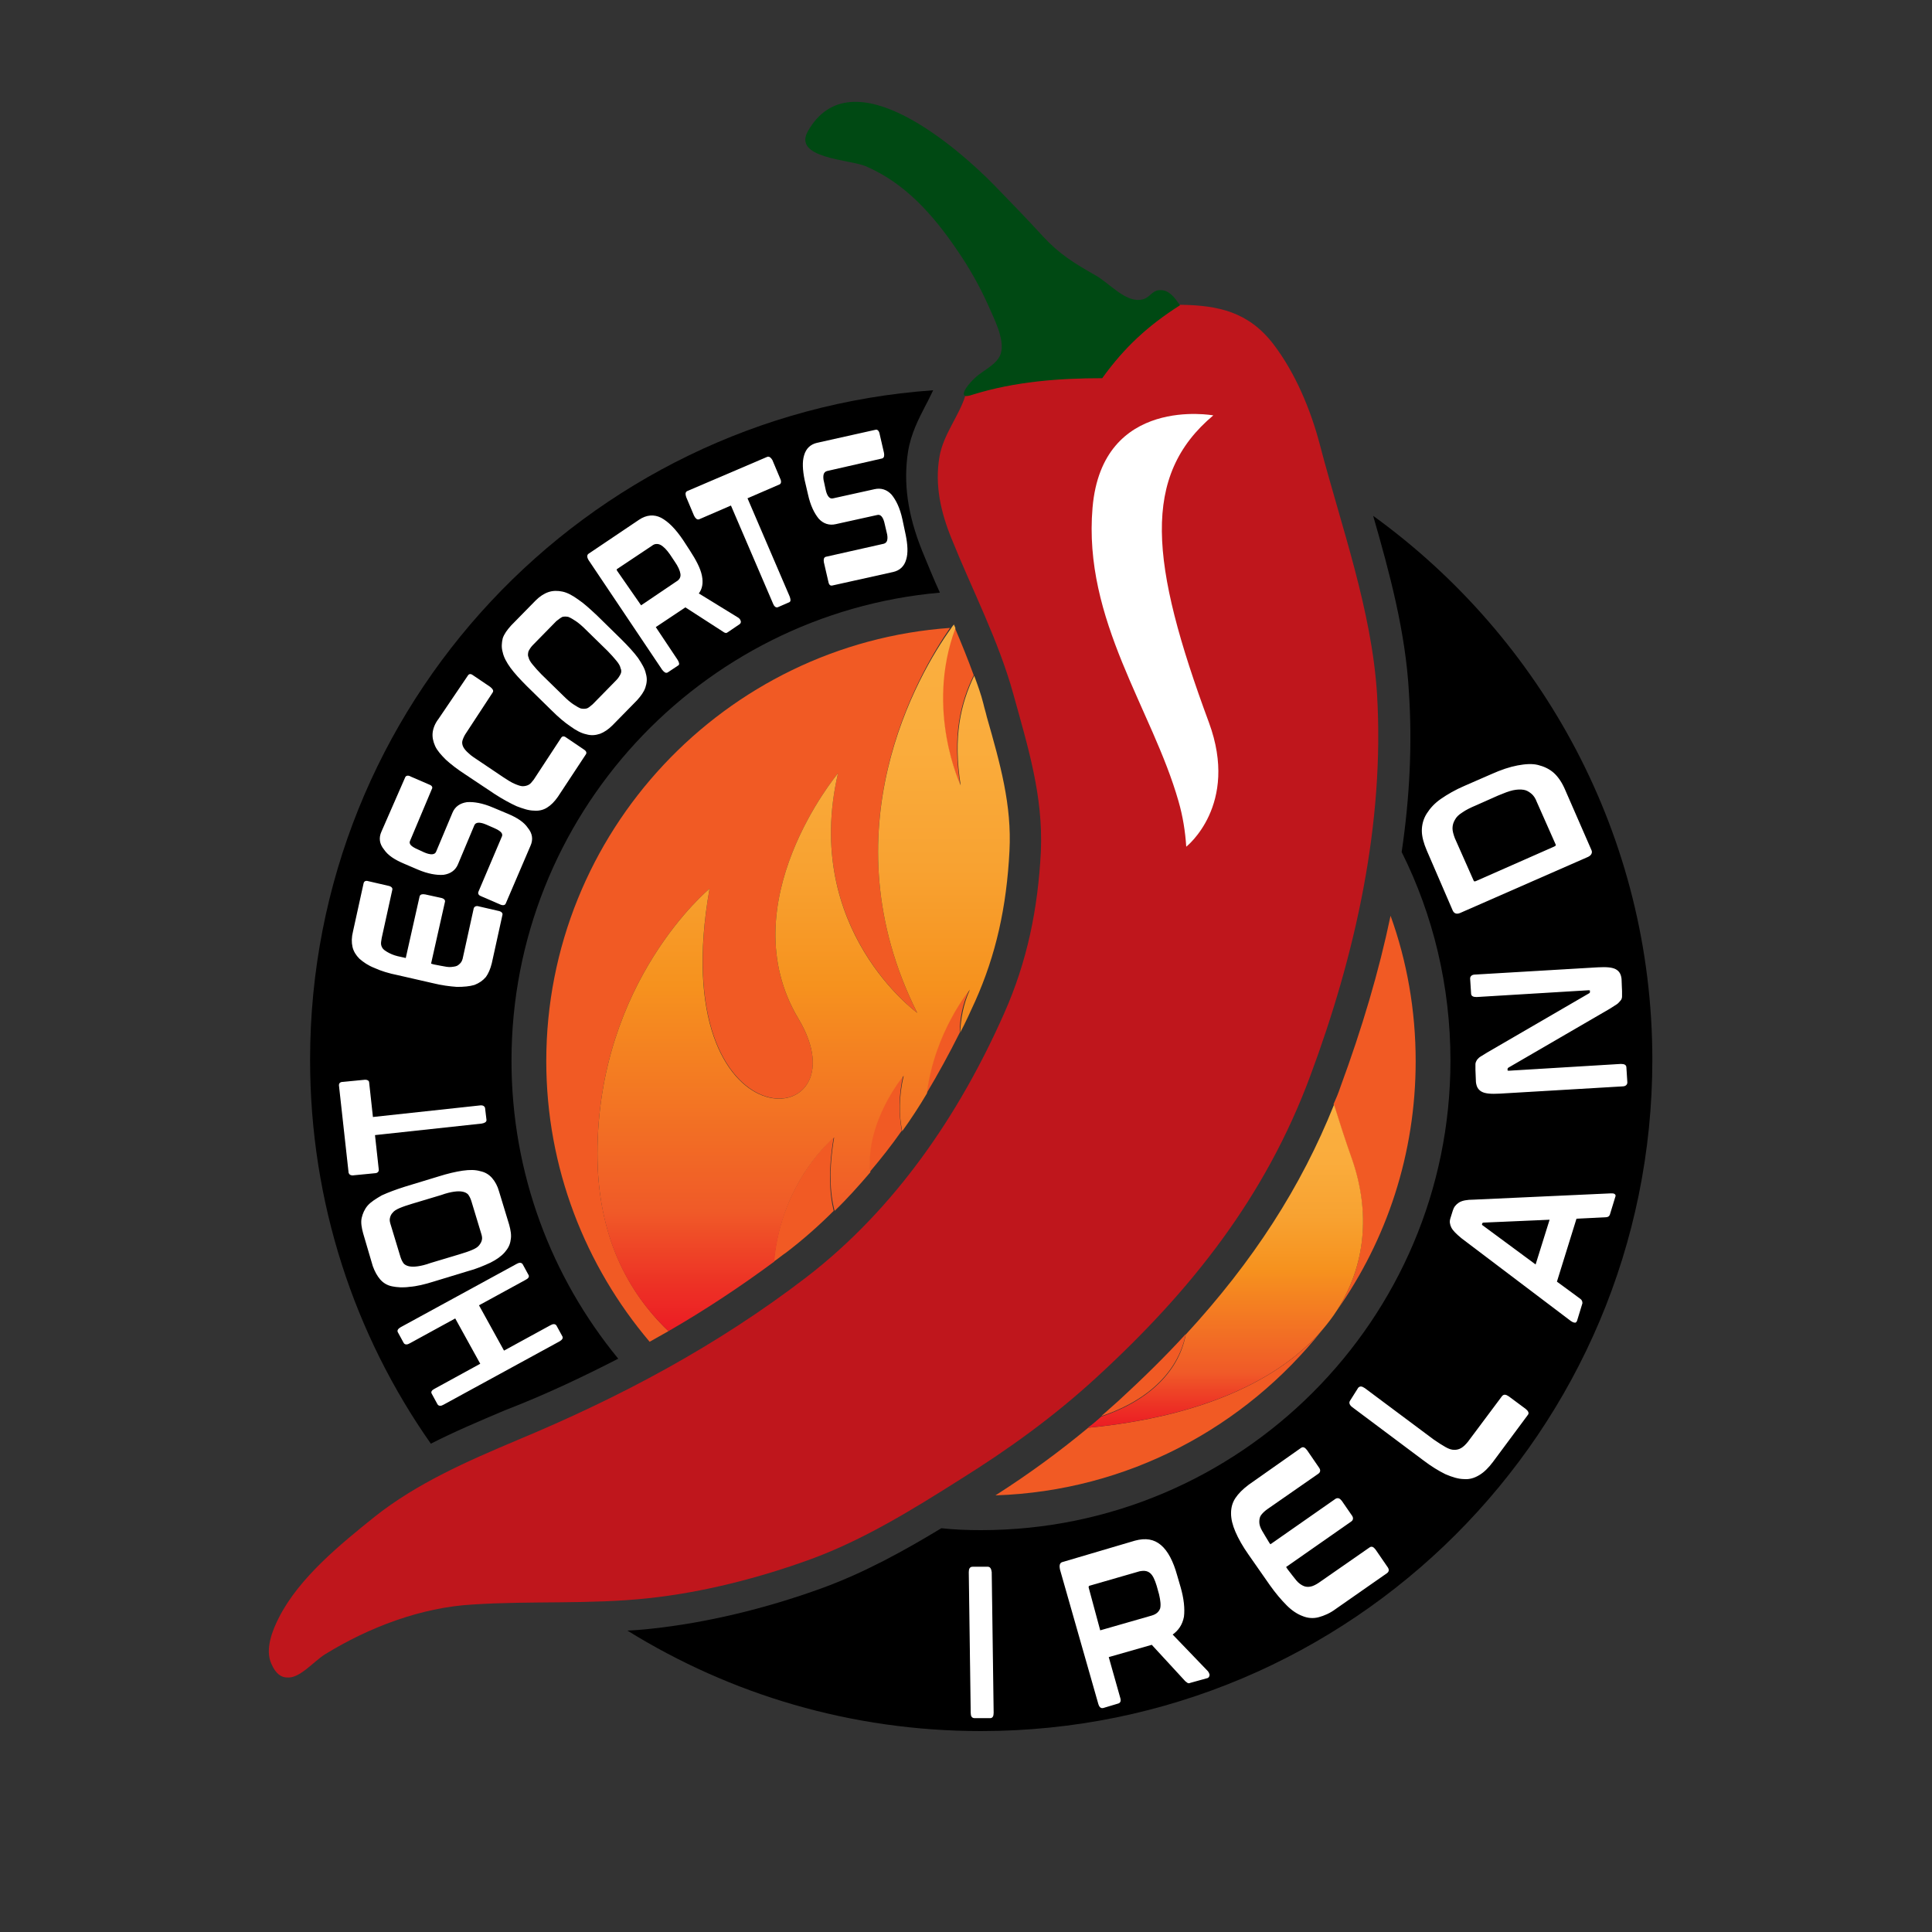 <?xml version="1.0" encoding="utf-8"?>
<!-- Generator: Adobe Illustrator 22.0.1, SVG Export Plug-In . SVG Version: 6.00 Build 0)  -->
<svg version="1.1" id="Layer_1" xmlns="http://www.w3.org/2000/svg" xmlns:xlink="http://www.w3.org/1999/xlink" x="0px" y="0px"
	 viewBox="0 0 400 400" style="enable-background:new 0 0 400 400;" xml:space="preserve">
<rect x="0" y="0" width="400" height="400" fill="#333333" stroke="none"/>
<style type="text/css">
	.st0{display:none;}
	.st1{display:inline;fill:#FF931E;}
	.st2{fill:none;}
	.st3{fill:#BF161C;}
	.st4{fill:#F15A24;}
	.st5{fill:url(#SVGID_1_);}
	.st6{fill:url(#SVGID_2_);}
	.st7{fill:#004913;}
	.st8{fill:#FFFFFF;}
	.st9{fill:#FFFFFF;stroke:#FFFFFF;stroke-width:0.25;stroke-miterlimit:10;}
</style>
<g>
	<g class="st0">
		<path class="st1" d="M177,21c10.3,0,23.6,11.9,28.9,17.4c3.3,3.4,6.7,6.9,9.9,10.4c3.4,3.7,6.5,5.6,10.9,8.1
			c2.6,1.5,5.7,5.1,8.8,5.1c0.3,0,0.6,0,0.9-0.1c1.6-0.4,2-2,3.7-2c0.1,0,0.3,0,0.5,0c1.7,0.2,2.8,1.8,3.6,3.1
			c7.9,0.1,14.2,1.5,19.3,8.1c4.6,6,7.8,13.7,9.7,21c0.8,3,1.6,5.9,2.4,8.9c39.8,24.4,66.4,68.4,66.4,118.5c0,76.8-62.2,139-139,139
			c-30.8,0-59.3-10.1-82.4-27.1c-7.7,0.2-15.3,0-23,0.5c-10.6,0.7-21.4,4.7-30.5,10.3c-2.3,1.4-5.3,5.1-7.9,5.1
			c-1.2,0-2.3-0.8-3.2-2.8c-1.4-3,0.2-7,1.6-9.7c4.2-8.2,12.7-15.2,19.8-20.8c4.7-3.8,10-6.9,15.5-9.6c-18.2-23.5-29-52.9-29-84.9
			c0-75.7,60.4-137.2,135.7-139c0.5-0.9,1.4-2,2-2.5c1.7-1.6,4.7-2.8,5.4-5.1c0.9-3-1.5-7.3-2.6-10c-1.8-4.1-4-7.9-6.5-11.5
			c-4.9-7.2-10.8-13.8-18.9-17.3c-3.4-1.4-15.2-1.6-11.9-7.3C169.7,22.7,173.2,21,177,21 M177,11C177,11,177,11,177,11
			c-7.8,0-14.4,3.9-18.5,11c-2.2,3.9-2.5,8.1-0.8,11.9c3.1,6.8,10.6,8.3,15.6,9.3c0.7,0.1,1.7,0.3,2.1,0.5
			c4.9,2.1,9.4,6.4,14.4,13.7c2.3,3.3,4.1,6.6,5.5,9.8c0.2,0.5,0.4,1,0.7,1.5c0.1,0.3,0.3,0.6,0.4,0.9c-0.5,0.4-1,0.8-1.6,1.3
			c-37.3,2-72.1,17.7-98.4,44.6c-27.4,28-42.5,65-42.5,104.2c0,29.4,8.4,57.4,24.3,81.6c-2.6,1.6-4.9,3.3-7.1,5.1
			c-6.8,5.5-17.2,13.7-22.5,24.1c-3.6,7-4.2,13.2-1.8,18.5c3.6,7.8,9.8,8.6,12.3,8.6c5.4,0,9.3-3.3,11.9-5.5c0.4-0.4,1-0.9,1.3-1.1
			c8.3-5.2,17.5-8.3,25.8-8.8c5-0.3,9.9-0.4,15.2-0.4c1.3,0,2.6,0,4,0c25.1,17.7,54.7,27,85.6,27c39.8,0,77.2-15.5,105.4-43.6
			c28.1-28.1,43.6-65.6,43.6-105.4c0-25.9-6.8-51.5-19.6-73.9c-11.8-20.6-28.4-38.1-48.2-51.1c-0.4-1.6-0.9-3.3-1.3-5
			c-1.7-6.6-5.1-16.3-11.4-24.6c-6.6-8.6-14.8-11.1-22.5-11.8c-1.7-1.5-4-2.8-7.1-3.2c-0.6-0.1-1.2-0.1-1.8-0.1
			c-1.9,0-3.4,0.4-4.7,0.9c-1.1-0.9-2.4-1.8-3.8-2.7c-4.1-2.3-6.2-3.6-8.5-6.2c-3.2-3.5-6.5-6.9-10.1-10.6
			C207.2,25.3,191.7,11,177,11L177,11L177,11z"/>
	</g>
	<g>
		<g>
			<path class="st2" d="M222.3,78c-1.9,0.4-3.7,0.8-5.5,1.3C218.3,78.9,220.3,78.4,222.3,78z"/>
			<path class="st2" d="M105.9,219.7c0,23.4,8.3,44.9,22.1,61.7c2.2-1.2,4.4-2.3,6.6-3.5c-13.3-15.7-21.4-36-21.4-58.1
				c0-47.8,37.4-86.9,84.5-89.8c-0.8-1.8-1.5-3.5-2.3-5.3c-0.3-0.6-0.5-1.2-0.8-1.8C144.9,127.2,105.9,169,105.9,219.7z"/>
			<path class="st2" d="M293.1,219.7c0,48.6-38.8,88.3-87,89.9c-1.2,0.8-2.4,1.6-3.7,2.3c-2.4,1.5-4.9,3.1-7.5,4.7
				c2.7,0.2,5.4,0.4,8.2,0.4c53.6,0,97.2-43.6,97.2-97.2c0-15.5-3.7-30.2-10.1-43.2c-0.6,4.3-1.4,8.7-2.3,13.1
				C291.2,199,293.1,209.2,293.1,219.7z"/>
			<path class="st3" d="M67.3,342.5c9.1-5.6,19.9-9.7,30.5-10.3c12.1-0.8,24.4,0,36.4-1.3c11.3-1.2,23-4.2,33.7-8.1
				c10.9-4,21.1-10.3,30.9-16.5c10.1-6.3,19.5-13.1,28.3-21.2c19.5-17.9,34.9-37.3,44.2-62.4c9.3-25,15.4-52.2,13.8-79
				c-1.1-17.4-7.4-34.7-11.8-51.5c-1.9-7.3-5.1-15-9.7-21c-5.1-6.6-11.3-8-19.3-8.1c-6.6,4.2-11.5,8.7-16.1,15.1
				c-9,0-18.1,0.7-26.8,3.4c-0.5,0.2-1,0.2-1.2,0.2c-0.1,0-0.2,0-0.3,0c-1.3,4.3-4.6,8.1-5.4,12.8c-1,5.9,0.3,11.5,2.5,16.9
				c4.3,10.7,9.7,21,12.8,32.2c3,10.9,6.2,21,5.7,32.6c-0.6,11.8-2.8,22.7-7.6,33.5c-9.3,21-22.6,40.5-40.9,54.6
				c-18.5,14.2-38.6,24.9-60,33.8c-10.2,4.3-20.7,8.9-29.4,15.8c-7.1,5.7-15.6,12.6-19.8,20.8c-1.4,2.7-3,6.7-1.6,9.7
				c0.9,2.1,2.1,2.8,3.2,2.8C62,347.6,64.9,344,67.3,342.5z"/>
			<path class="st2" d="M293.1,219.7c0,19.2-6,37-16.3,51.6c-0.9,1.4-1.9,2.7-3,4c-15.9,20.2-40.3,33.4-67.7,34.3
				c-1.2,0.8-2.4,1.6-3.7,2.3c-2.4,1.5-4.9,3.1-7.5,4.7c2.7,0.2,5.4,0.4,8.2,0.4c53.6,0,97.2-43.6,97.2-97.2
				c0-15.5-3.7-30.2-10.1-43.2c-0.6,4.3-1.4,8.7-2.3,13.1C291.2,199,293.1,209.2,293.1,219.7z"/>
			<g>
				<path d="M128,281.3c-13.8-16.8-22.1-38.3-22.1-61.7c0-50.7,39-92.5,88.7-96.9c-1.3-2.8-2.5-5.8-3.7-8.7c-3-7.5-3.9-14-2.9-20.5
					c0.6-3.7,2.2-6.8,3.6-9.5c0.6-1.1,1.1-2.2,1.6-3.2c-72.1,5.1-129,65.2-129,138.6c0,29.6,9.2,57,25,79.5
					c4.9-2.5,10.1-4.7,15.3-6.9C112.8,288.8,120.6,285.1,128,281.3z"/>
				<path d="M284.3,106.8c3.4,11.8,6.7,24,7.4,36.5c0.7,10.6,0.2,21.6-1.5,33.1c6.5,13,10.1,27.7,10.1,43.2
					c0,53.6-43.6,97.2-97.2,97.2c-2.8,0-5.5-0.1-8.2-0.4c-7.6,4.6-15.9,9.2-24.7,12.4c-11.8,4.3-24.1,7.2-35.3,8.4
					c-1.7,0.2-3.3,0.3-5,0.4c21.3,13.2,46.3,20.8,73.2,20.8c76.8,0,139-62.2,139-139C342.1,173.2,319.3,132.1,284.3,106.8z"/>
			</g>
			<path class="st4" d="M273.8,275.3c-8.8,10.3-24.7,18-48.5,20.3c-5.8,4.8-12,9.4-19.2,14C233.5,308.7,257.8,295.5,273.8,275.3z"/>
			<path class="st4" d="M245.5,276.2c-4.2,4.6-8.9,9.2-13.9,13.8c-1.2,1.1-2.4,2.1-3.6,3.2C238.5,289.7,244.1,283.3,245.5,276.2z"/>
			<path class="st4" d="M276.8,271.3c10.3-14.6,16.3-32.4,16.3-51.6c0-10.5-1.8-20.7-5.2-30.1c-2.4,11.5-5.9,23.3-10.4,35.5
				c-0.4,1.2-0.9,2.4-1.4,3.5c1.1,3.5,2.3,7.3,3.8,11.5C283.7,250.9,282.8,261.9,276.8,271.3z"/>
			<path class="st4" d="M172.6,235.5c0,0-10.8,8.9-12.4,25.7c0.9-0.6,1.7-1.3,2.6-1.9c3.4-2.6,6.7-5.5,9.8-8.6
				C171.7,247,171.5,242,172.6,235.5z"/>
			<path class="st4" d="M123.7,238.9c0-35.8,23.2-54.9,23.2-54.9c-9.5,54.3,32.7,50.8,18.4,26.9c-14.3-23.9,8.2-50.8,8.2-50.8
				c-7.5,32.2,16.4,49.6,16.4,49.6c-18.9-37.7,0.3-70.3,6.8-79.7c-46.6,3.3-83.6,42.3-83.6,89.7c0,22.1,8.1,42.4,21.4,58.1
				c1.3-0.7,2.6-1.5,3.9-2.2C128.6,266.2,123.7,253.8,123.7,238.9z"/>
			<path class="st4" d="M198.8,162.5c-1.6-10.1,0-16.9,2.8-22.7c-1.2-3.3-2.5-6.5-3.9-9.8C191.4,146.9,198.8,162.5,198.8,162.5z"/>
			<path class="st4" d="M187,222.6c0,0-8,9.5-6.9,20c2.3-2.7,4.5-5.5,6.6-8.5C186.1,230.8,186,226.9,187,222.6z"/>
			<path class="st4" d="M191.8,226.4c2.4-4,4.7-8.2,6.9-12.6c0-2.7,0.5-5.8,2-8.9C200.7,204.8,193.4,213.5,191.8,226.4z"/>
			<linearGradient id="SVGID_1_" gradientUnits="userSpaceOnUse" x1="253.712" y1="228.63" x2="253.712" y2="295.582">
				<stop  offset="0" style="stop-color:#FAAF40"/>
				<stop  offset="0.178" style="stop-color:#FAAC3C"/>
				<stop  offset="0.347" style="stop-color:#F8A231"/>
				<stop  offset="0.51" style="stop-color:#F6921E"/>
				<stop  offset="0.83" style="stop-color:#F05A28"/>
				<stop  offset="0.935" style="stop-color:#ED3125"/>
				<stop  offset="1" style="stop-color:#EC1C24"/>
			</linearGradient>
			<path class="st5" d="M273.8,275.3c1.1-1.3,2.1-2.6,3-4c6-9.4,6.9-20.3,3.2-31.1c-1.5-4.2-2.7-8-3.8-11.5
				c-6.8,17-16.7,32.4-30.7,47.6c-1.3,7.1-7,13.5-17.5,17c-0.9,0.8-1.8,1.6-2.8,2.3C249,293.3,265,285.6,273.8,275.3z"/>
			<linearGradient id="SVGID_2_" gradientUnits="userSpaceOnUse" x1="166.327" y1="129.179" x2="166.327" y2="275.629">
				<stop  offset="0" style="stop-color:#FAAF40"/>
				<stop  offset="0.178" style="stop-color:#FAAC3C"/>
				<stop  offset="0.347" style="stop-color:#F8A231"/>
				<stop  offset="0.51" style="stop-color:#F6921E"/>
				<stop  offset="0.83" style="stop-color:#F05A28"/>
				<stop  offset="0.935" style="stop-color:#ED3125"/>
				<stop  offset="1" style="stop-color:#EC1C24"/>
			</linearGradient>
			<path class="st6" d="M189.9,209.7c0,0-23.9-17.3-16.4-49.6c0,0-22.5,26.9-8.2,50.8c14.3,23.9-28,27.5-18.4-26.9
				c0,0-23.2,19.1-23.2,54.9c0,14.9,4.8,27.3,14.7,36.7c7.8-4.5,15-9.3,21.9-14.4c1.5-16.8,12.4-25.7,12.4-25.7
				c-1.1,6.5-0.9,11.5,0.1,15.2c2.6-2.5,5-5.2,7.4-8c-1.1-10.5,6.9-20,6.9-20c-1,4.3-1,8.2-0.3,11.5c1.8-2.5,3.5-5.1,5.1-7.8
				c1.6-12.8,8.9-21.5,8.9-21.5c-1.4,3.1-1.9,6.2-2,8.9c1.1-2.1,2.1-4.3,3.1-6.5c4.3-9.6,6.5-19.5,7.1-31.1c0.5-9.5-1.9-18-4.7-27.8
				c-0.2-0.9-0.5-1.8-0.7-2.7c-0.5-2-1.2-3.9-1.9-5.8c-2.8,5.8-4.4,12.6-2.8,22.7c0,0-7.4-15.6-1.1-32.5c0,0,0,0,0-0.1
				c-0.1-0.2-0.2-0.5-0.3-0.7c-0.2,0.2-0.4,0.5-0.6,0.8C190.2,139.4,171,172,189.9,209.7z"/>
			<path class="st7" d="M201.4,81.7c8.7-2.7,17.8-3.4,26.8-3.4c4.6-6.4,9.5-10.9,16.1-15.1c-0.9-1.3-2-2.9-3.6-3.1
				c-2.2-0.3-2.4,1.5-4.2,1.9c-3.4,0.8-6.8-3.4-9.7-5c-4.4-2.5-7.5-4.4-10.9-8.1c-3.2-3.5-6.6-7-9.9-10.4
				c-7.3-7.5-29.6-27.3-38.7-11.4c-3.3,5.7,8.6,5.9,11.9,7.3c8.2,3.5,14,10.1,18.9,17.3c2.5,3.6,4.7,7.5,6.5,11.5
				c1.1,2.6,3.5,7,2.6,10c-0.7,2.3-3.8,3.5-5.4,5.1c-1,0.9-3.1,3.3-1.9,3.7C200.1,82,200.6,82,201.4,81.7z"/>
			<path class="st8" d="M251.2,86c0,0-23-4.2-25,19.1c-2,23.3,12.4,41.8,17.8,60.8c0.9,3.1,1.4,6.3,1.6,9.4c0,0,11-8.6,4.7-25.7
				C238,116.4,236.3,98.5,251.2,86z"/>
		</g>
		<g>
			<path class="st9" d="M89.5,288.5c-0.2-0.3,0-0.6,0.6-0.9l9.5-5.2l-5.3-9.6l-9.5,5.2c-0.5,0.3-0.9,0.3-1.1,0l-1.2-2.2
				c-0.2-0.3,0-0.6,0.5-0.9l24-13.1c0.5-0.3,0.9-0.3,1.1,0l1.2,2.2c0.2,0.3,0,0.6-0.6,0.9l-9.7,5.3l5.3,9.6l9.7-5.3
				c0.5-0.3,0.9-0.3,1.1,0l1.2,2.2c0.2,0.3,0,0.6-0.5,0.9l-24,13.1c-0.5,0.3-0.9,0.3-1.1,0L89.5,288.5z"/>
			<path class="st9" d="M75.3,255.3c-0.3-1.1-0.5-2.2-0.3-3.1s0.6-1.8,1.2-2.5c0.7-0.8,1.7-1.4,2.9-2.1c1.3-0.6,2.9-1.2,4.8-1.8
				l6.9-2.1c1.9-0.6,3.6-1,5-1.2c1.4-0.2,2.6-0.2,3.6,0.1c1,0.2,1.8,0.7,2.4,1.4c0.6,0.7,1.1,1.6,1.4,2.7l2.1,6.9
				c0.3,1.1,0.5,2.2,0.3,3.1c-0.1,0.9-0.5,1.7-1.2,2.5c-0.7,0.8-1.7,1.5-2.9,2.1c-1.3,0.6-2.9,1.3-4.8,1.8l-6.9,2.1
				c-1.9,0.6-3.6,1-5,1.1c-1.4,0.2-2.6,0.1-3.6-0.1c-1-0.2-1.8-0.7-2.4-1.4c-0.6-0.7-1.1-1.6-1.5-2.7L75.3,255.3z M95.2,259.8
				c1-0.3,1.9-0.6,2.6-0.9c0.7-0.3,1.2-0.6,1.5-1c0.3-0.4,0.5-0.7,0.6-1.2c0.1-0.4,0-0.9-0.2-1.5l-2-6.6c-0.2-0.6-0.4-1-0.7-1.4
				c-0.3-0.3-0.7-0.5-1.2-0.6c-0.5-0.1-1.1-0.1-1.8,0c-0.7,0.1-1.6,0.3-2.7,0.7l-6,1.8c-1,0.3-1.9,0.6-2.6,0.9s-1.2,0.6-1.5,1
				c-0.3,0.3-0.5,0.7-0.6,1.2c-0.1,0.4,0,0.9,0.2,1.5l2,6.6c0.2,0.6,0.4,1,0.7,1.4c0.3,0.3,0.7,0.5,1.2,0.6c0.5,0.1,1.1,0.1,1.8,0
				c0.7-0.1,1.6-0.3,2.7-0.7L95.2,259.8z"/>
			<path class="st9" d="M70.3,224.7c0-0.4,0.2-0.6,0.9-0.6l4.1-0.4c0.6-0.1,1,0.1,1,0.4l0.8,7.3l22.2-2.4c0.6-0.1,0.9,0.1,1,0.4
				l0.3,2.5c0,0.3-0.3,0.5-0.9,0.6l-22.2,2.4l0.8,7.3c0,0.4-0.3,0.6-0.9,0.6l-4.1,0.4c-0.6,0.1-0.9-0.1-1-0.4L70.3,224.7z"/>
			<path class="st9" d="M75.4,182.9c0.1-0.4,0.4-0.5,1-0.3l3.9,0.9c0.6,0.1,0.9,0.4,0.8,0.7l-2.2,10c-0.1,0.6-0.2,1.1-0.1,1.5
				c0.1,0.4,0.3,0.8,0.7,1.1c0.4,0.3,0.9,0.6,1.6,0.9c0.7,0.3,1.6,0.5,2.6,0.7l0.4,0.1l2.9-12.9c0.1-0.3,0.4-0.4,1-0.3l3.2,0.7
				c0.6,0.1,0.9,0.4,0.8,0.7l-2.9,12.9l0.7,0.2c1.1,0.2,2,0.4,2.7,0.5c0.7,0.1,1.3,0,1.8-0.1c0.5-0.1,0.8-0.4,1.1-0.7
				c0.3-0.3,0.5-0.8,0.6-1.4l2.2-10c0.1-0.3,0.4-0.5,1-0.3l3.9,0.9c0.6,0.1,0.9,0.4,0.8,0.7l-2.2,10c-0.3,1.2-0.7,2.1-1.2,2.8
				c-0.6,0.7-1.3,1.2-2.3,1.6c-1,0.3-2.2,0.4-3.6,0.4c-1.4-0.1-3.1-0.3-5.1-0.8l-7-1.6c-2-0.4-3.6-0.9-4.9-1.5
				c-1.3-0.5-2.3-1.2-3.1-1.9c-0.7-0.7-1.2-1.5-1.4-2.4c-0.2-0.9-0.2-1.9,0.1-3.1L75.4,182.9z"/>
			<path class="st9" d="M84,161c0.1-0.3,0.5-0.4,1-0.1l3.7,1.6c0.6,0.2,0.8,0.5,0.6,0.8L84.8,174c-0.2,0.4-0.1,0.8,0.2,1.1
				c0.3,0.3,0.8,0.6,1.5,0.9l1.3,0.6c1.4,0.6,2.3,0.5,2.6-0.2l3.4-8.1c0.5-1.2,1.5-1.9,2.9-2.1c1.4-0.1,3.2,0.2,5.3,1.1l3.1,1.3
				c1.9,0.8,3.3,1.7,4.1,2.9c0.9,1.1,1.1,2.3,0.5,3.6l-5.1,11.9c-0.1,0.3-0.5,0.4-1.1,0.1l-3.7-1.6c-0.6-0.2-0.8-0.5-0.6-0.9
				l4.8-11.3c0.2-0.4,0.1-0.8-0.2-1.1c-0.3-0.3-0.8-0.6-1.5-0.9l-1.6-0.7c-1.4-0.6-2.3-0.5-2.6,0.2l-3.4,8.1
				c-0.5,1.2-1.5,1.9-2.9,2.1c-1.4,0.1-3.2-0.2-5.3-1.1l-2.8-1.2c-1.9-0.8-3.3-1.7-4.1-2.9c-0.9-1.1-1.1-2.3-0.5-3.6L84,161z"/>
			<path class="st9" d="M97,139.9c0.2-0.3,0.5-0.3,1,0.1l3.4,2.3c0.5,0.4,0.7,0.7,0.5,1l-5.7,8.7c-0.3,0.5-0.5,1-0.6,1.4
				c-0.1,0.4,0,0.9,0.2,1.3c0.2,0.4,0.6,0.9,1.2,1.4c0.5,0.5,1.3,1,2.2,1.6l4.9,3.3c0.9,0.6,1.7,1.1,2.4,1.4s1.3,0.5,1.7,0.5
				c0.5,0,0.9-0.1,1.3-0.3c0.4-0.2,0.7-0.6,1.1-1.1l5.7-8.7c0.2-0.3,0.5-0.3,1,0.1l3.4,2.3c0.5,0.3,0.7,0.6,0.5,0.9l-5.8,8.8
				c-0.7,1-1.4,1.7-2.2,2.2c-0.8,0.5-1.7,0.7-2.7,0.6c-1,0-2.2-0.4-3.5-0.9c-1.3-0.6-2.8-1.4-4.5-2.5l-6-4c-1.7-1.1-3-2.1-4.1-3.1
				c-1-1-1.8-1.9-2.2-2.8c-0.4-0.9-0.6-1.8-0.5-2.7c0.1-0.9,0.5-1.9,1.2-2.8L97,139.9z"/>
			<path class="st9" d="M111,124.4c0.8-0.8,1.7-1.4,2.6-1.7c0.9-0.3,1.8-0.3,2.8-0.1c1,0.2,2.1,0.8,3.2,1.6c1.2,0.8,2.4,1.9,3.9,3.3
				l5.1,5c1.4,1.4,2.6,2.7,3.4,3.8c0.8,1.2,1.4,2.2,1.6,3.2c0.3,1,0.2,1.9-0.1,2.8c-0.3,0.9-0.9,1.7-1.7,2.6l-5.1,5.2
				c-0.8,0.8-1.7,1.4-2.5,1.7c-0.9,0.3-1.8,0.4-2.8,0.1c-1-0.2-2.1-0.8-3.2-1.6c-1.2-0.8-2.5-1.9-3.9-3.3l-5.1-5
				c-1.4-1.4-2.6-2.7-3.4-3.8c-0.8-1.1-1.4-2.2-1.6-3.2c-0.3-1-0.2-1.9,0-2.8c0.3-0.9,0.9-1.7,1.7-2.6L111,124.4z M116.5,144.1
				c0.8,0.8,1.5,1.4,2.1,1.8c0.6,0.4,1.1,0.7,1.6,0.9c0.5,0.1,0.9,0.1,1.3,0s0.8-0.5,1.3-0.9l4.9-5c0.4-0.4,0.7-0.9,0.9-1.3
				c0.2-0.4,0.2-0.9,0-1.3c-0.1-0.5-0.4-1-0.9-1.6c-0.5-0.6-1.1-1.3-1.8-2l-4.5-4.4c-0.8-0.8-1.5-1.4-2.1-1.8
				c-0.6-0.4-1.1-0.7-1.6-0.9c-0.5-0.1-0.9-0.1-1.3,0c-0.4,0.2-0.8,0.5-1.3,0.9l-4.9,5c-0.4,0.4-0.7,0.9-0.9,1.3
				c-0.1,0.4-0.2,0.9,0,1.3c0.1,0.5,0.4,1,0.9,1.6c0.5,0.6,1.1,1.3,1.8,2L116.5,144.1z"/>
			<path class="st9" d="M132.4,107.7c1.5-1,3-1.1,4.4-0.4c1.5,0.8,3,2.3,4.6,4.7l1.3,2c1.3,2,2.2,3.7,2.5,5.2
				c0.3,1.5,0.1,2.7-0.7,3.7l8.3,5.1c0.1,0.1,0.3,0.2,0.4,0.5c0.1,0.2,0.1,0.4-0.1,0.6l-2.5,1.7c-0.2,0.1-0.3,0.2-0.4,0.1
				c-0.1,0-0.3-0.1-0.4-0.2l-7.9-5.1l-6.3,4.2l4.6,6.9c0.3,0.5,0.4,0.9,0.1,1l-2.1,1.4c-0.3,0.2-0.6,0-1-0.5l-15.1-22.5
				c-0.5-0.7-0.5-1.2-0.1-1.4L132.4,107.7z M132.7,125.5l7.4-5c0.7-0.4,1-1,0.9-1.7c-0.1-0.7-0.5-1.6-1.2-2.6l-1-1.5
				c-0.7-1-1.4-1.7-2-2c-0.6-0.3-1.3-0.3-1.9,0.2l-7.2,4.8c-0.2,0.1-0.2,0.3,0,0.6L132.7,125.5z"/>
			<path class="st9" d="M158.9,94.7c0.3-0.1,0.6,0.1,0.9,0.6l1.6,3.8c0.3,0.6,0.2,1-0.1,1.1l-6.7,2.9l8.8,20.5
				c0.2,0.6,0.2,0.9-0.1,1l-2.3,1c-0.3,0.1-0.6-0.1-0.8-0.6l-8.8-20.5l-6.7,2.9c-0.3,0.1-0.6-0.1-0.9-0.7l-1.6-3.8
				c-0.2-0.6-0.2-0.9,0.1-1.1L158.9,94.7z"/>
			<path class="st9" d="M181.3,89.1c0.3-0.1,0.6,0.2,0.7,0.8l0.9,3.9c0.1,0.6,0,0.9-0.3,1l-11.4,2.6c-0.4,0.1-0.7,0.4-0.8,0.8
				c-0.1,0.4-0.1,1,0.1,1.7l0.3,1.4c0.3,1.5,0.9,2.2,1.7,2l8.6-1.9c1.3-0.3,2.5,0.1,3.4,1.1c0.9,1.1,1.7,2.7,2.2,5l0.7,3.3
				c0.4,2,0.5,3.7,0.1,5c-0.4,1.4-1.3,2.2-2.6,2.5l-12.6,2.8c-0.4,0.1-0.6-0.2-0.7-0.8l-0.9-3.9c-0.1-0.6,0-0.9,0.3-1l12-2.7
				c0.4-0.1,0.7-0.4,0.8-0.8c0.1-0.4,0.1-1-0.1-1.7l-0.4-1.7c-0.3-1.5-0.9-2.2-1.7-2l-8.6,1.9c-1.3,0.3-2.5-0.1-3.4-1.1
				c-0.9-1.1-1.7-2.7-2.2-5l-0.7-3c-0.4-2-0.5-3.7-0.1-5c0.4-1.4,1.3-2.2,2.6-2.5L181.3,89.1z"/>
		</g>
		<g>
			<path class="st9" d="M204.5,324.5c0.4,0,0.6,0.3,0.7,1l0.4,29.1c0,0.7-0.2,1-0.6,1l-3.2,0c-0.5,0-0.7-0.3-0.7-1l-0.4-29.1
				c0-0.7,0.2-1,0.7-1L204.5,324.5z"/>
			<path class="st9" d="M235,319.1c2.2-0.6,3.9-0.3,5.3,0.9c1.4,1.2,2.5,3.3,3.3,6.2l0.7,2.4c0.7,2.4,0.9,4.5,0.7,6.1
				c-0.3,1.6-1.1,2.8-2.4,3.7l7.4,7.7c0.1,0.1,0.2,0.3,0.3,0.6c0,0.3-0.1,0.5-0.3,0.6l-3.6,1c-0.2,0.1-0.4,0.1-0.5,0
				s-0.3-0.2-0.4-0.3l-7-7.6l-9.1,2.6l2.4,8.5c0.2,0.6,0.1,1-0.4,1.1l-3,0.9c-0.4,0.1-0.7-0.1-0.9-0.8l-7.9-27.7
				c-0.2-0.9-0.1-1.4,0.5-1.5L235,319.1z M227.7,337.7l10.8-3.1c1-0.3,1.5-0.8,1.8-1.5c0.2-0.7,0.1-1.7-0.2-3l-0.5-1.8
				c-0.4-1.3-0.8-2.2-1.4-2.7s-1.3-0.6-2.3-0.4l-10.4,3c-0.2,0.1-0.3,0.3-0.2,0.6L227.7,337.7z"/>
			<path class="st9" d="M269.4,299.9c0.4-0.3,0.7-0.1,1.1,0.4l2.4,3.5c0.4,0.5,0.4,0.9,0,1.2l-10.5,7.3c-0.6,0.4-1.1,0.9-1.4,1.3
				c-0.3,0.4-0.4,0.9-0.4,1.5s0.2,1.2,0.6,1.9c0.4,0.7,0.9,1.5,1.5,2.5l0.3,0.4l13.6-9.5c0.4-0.2,0.7-0.1,1.1,0.4l2,2.9
				c0.4,0.5,0.4,0.9,0,1.2l-13.6,9.5l0.4,0.6c0.7,0.9,1.3,1.7,1.8,2.3c0.5,0.6,1.1,1,1.6,1.2c0.5,0.2,1,0.2,1.5,0.1
				c0.5-0.1,1.1-0.4,1.7-0.8l10.5-7.3c0.4-0.3,0.7-0.1,1.1,0.4l2.4,3.5c0.4,0.5,0.4,0.9,0,1.2l-10.6,7.4c-1.2,0.9-2.4,1.4-3.5,1.7
				c-1.1,0.3-2.2,0.2-3.2-0.2c-1.1-0.4-2.2-1.1-3.3-2.2c-1.1-1.1-2.3-2.5-3.5-4.2l-4.4-6.3c-1.2-1.7-2.1-3.3-2.7-4.7
				c-0.6-1.4-0.9-2.6-0.9-3.8s0.3-2.2,0.9-3.1c0.6-0.9,1.5-1.8,2.7-2.7L269.4,299.9z"/>
			<path class="st9" d="M281.3,287.4c0.3-0.3,0.6-0.3,1.2,0.1l14.2,10.6c1,0.7,1.8,1.2,2.5,1.6c0.7,0.4,1.3,0.6,1.9,0.6
				c0.5,0,1-0.1,1.5-0.4s0.9-0.7,1.4-1.3l7.1-9.5c0.3-0.3,0.6-0.3,1.2,0.1l3.5,2.6c0.5,0.4,0.7,0.8,0.4,1.1l-7.2,9.7
				c-0.9,1.2-1.8,2.1-2.8,2.7c-1,0.6-2,0.9-3.1,0.8c-1.1,0-2.4-0.4-3.8-1c-1.4-0.7-2.9-1.6-4.6-2.9l-14.7-11
				c-0.5-0.4-0.6-0.8-0.4-1.1L281.3,287.4z"/>
			<path class="st9" d="M300.9,250.7c0.2-0.7,0.6-1.2,1.2-1.6s1.6-0.6,3-0.6l28.4-1.3c0.3,0,0.6,0,0.7,0.1c0.2,0.1,0.2,0.3,0.1,0.5
				l-1.1,3.6c-0.1,0.3-0.3,0.5-0.8,0.5l-6.1,0.3l-4.1,13.2l4.9,3.6c0.3,0.2,0.4,0.5,0.4,0.8l-1.1,3.6c-0.1,0.2-0.2,0.4-0.4,0.3
				c-0.2,0-0.4-0.1-0.7-0.3l-22.6-17.1c-1.1-0.9-1.8-1.6-2.1-2.2c-0.3-0.6-0.4-1.2-0.2-1.8L300.9,250.7z M318,262l3-9.6l-13.8,0.6
				c-0.2,0-0.4,0.1-0.4,0.2l-0.1,0.2c0,0.1,0,0.3,0.2,0.4L318,262z"/>
			<path class="st9" d="M305.6,221.5c0-0.5,0-0.9,0-1.2c0-0.3,0.2-0.6,0.3-0.8c0.2-0.2,0.4-0.5,0.8-0.7c0.3-0.2,0.8-0.5,1.3-0.8
				l21-12.2c0.2-0.1,0.3-0.2,0.3-0.4l0-0.3c0-0.2-0.2-0.2-0.5-0.2l-23.1,1.4c-0.7,0-1-0.2-1-0.6l-0.2-3.1c0-0.4,0.3-0.7,0.9-0.7
				l25.4-1.5c1.8-0.1,3,0,3.7,0.4c0.7,0.4,1,1,1.1,1.9l0.1,2.5c0,0.4,0,0.8,0,1.1c0,0.3-0.1,0.6-0.3,0.8s-0.4,0.5-0.7,0.7
				c-0.3,0.2-0.8,0.5-1.4,0.9l-21,12.2c-0.2,0.1-0.3,0.3-0.3,0.4l0,0.3c0,0.2,0.2,0.2,0.5,0.2l23.1-1.4c0.7,0,1,0.2,1,0.6l0.2,3.1
				c0,0.4-0.3,0.7-0.9,0.7l-25.4,1.5c-1.8,0.1-3,0-3.7-0.4c-0.7-0.4-1-1-1.1-1.9L305.6,221.5z"/>
			<path class="st9" d="M295.5,176c-0.6-1.4-1-2.8-1-4c0-1.2,0.3-2.4,1-3.5s1.6-2.1,2.9-3c1.3-0.9,3-1.9,4.9-2.7l5.5-2.4
				c2-0.9,3.8-1.5,5.4-1.8c1.6-0.3,3-0.4,4.2-0.1c1.2,0.3,2.3,0.8,3.2,1.6c0.9,0.8,1.7,2,2.3,3.4l5.5,12.6c0.2,0.5-0.1,1-0.9,1.3
				l-26,11.4c-0.8,0.4-1.3,0.3-1.6-0.3L295.5,176z M321.8,175.4c0.4-0.2,0.5-0.3,0.4-0.6l-3.9-8.8c-0.3-0.8-0.7-1.4-1.2-1.8
				c-0.5-0.4-1-0.7-1.6-0.8c-0.6-0.1-1.4-0.1-2.3,0.1c-0.9,0.2-1.9,0.6-3.1,1.1l-4.5,2c-1.2,0.5-2.2,1-2.9,1.5
				c-0.8,0.5-1.3,1-1.6,1.6c-0.3,0.5-0.5,1.1-0.5,1.8c0,0.6,0.2,1.3,0.5,2.1l3.9,8.8c0.1,0.2,0.3,0.3,0.7,0.1L321.8,175.4z"/>
		</g>
	</g>
</g>
</svg>
